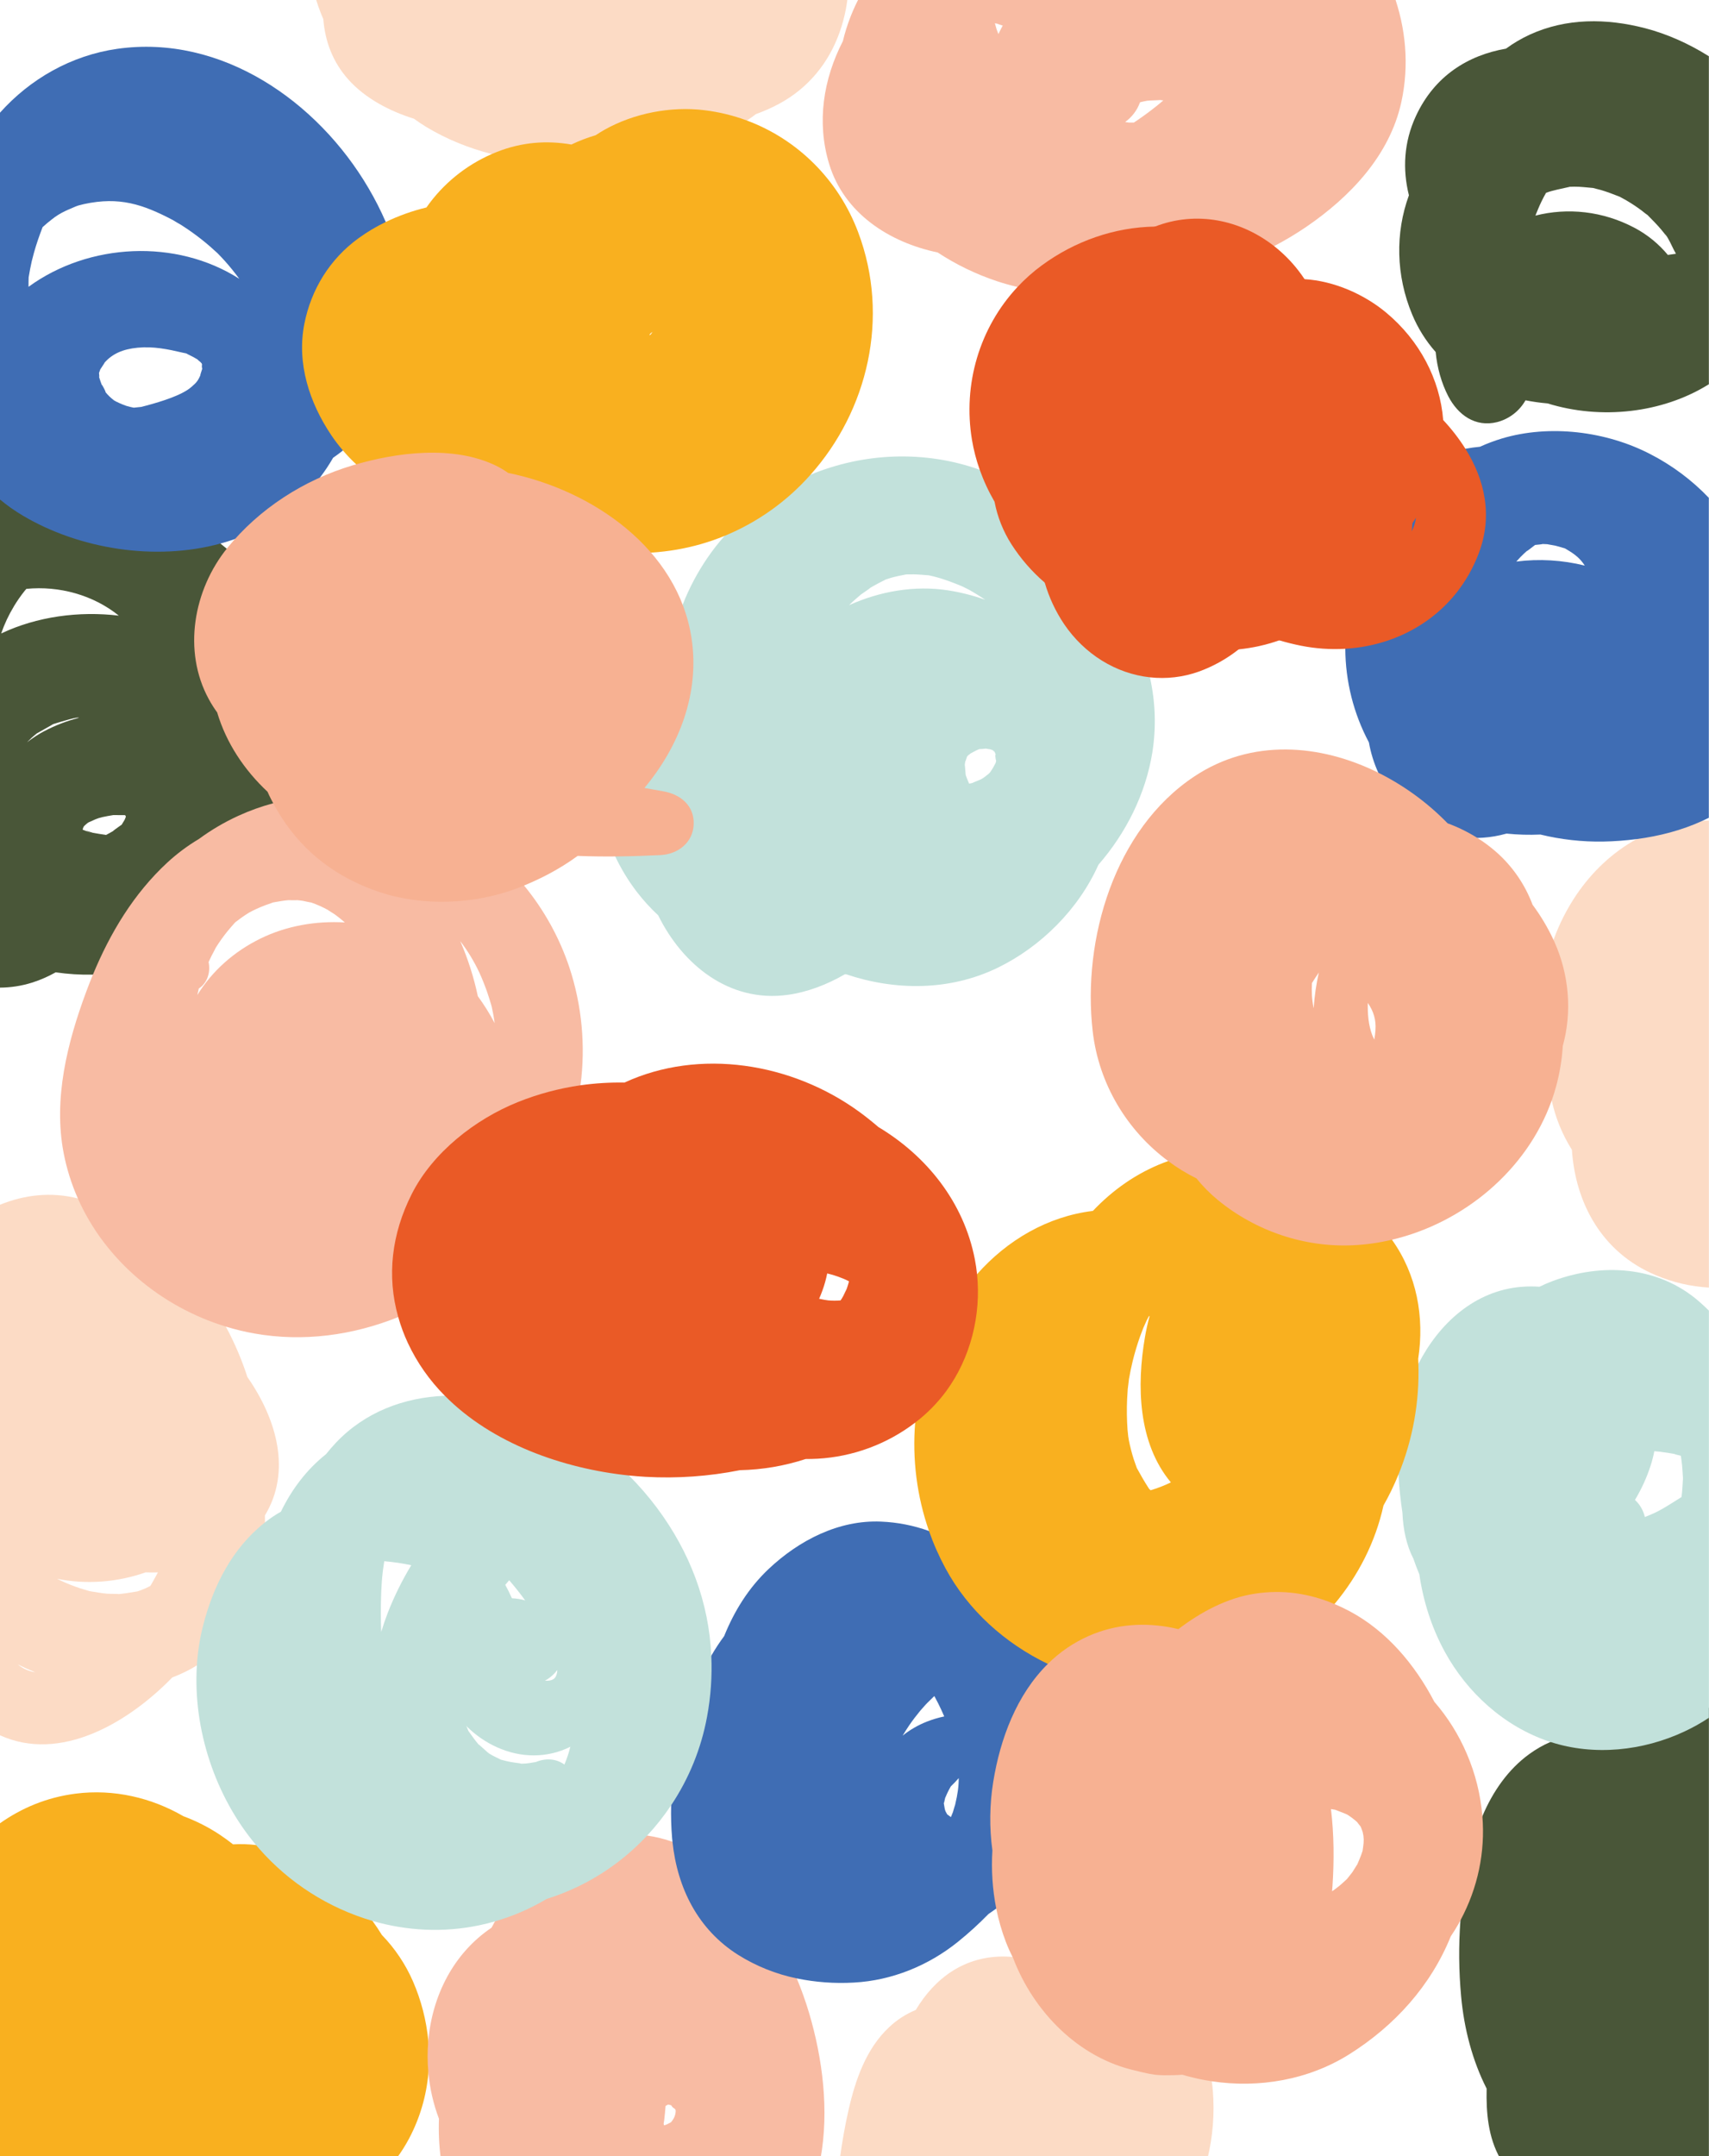 <?xml version="1.0" encoding="UTF-8" standalone="no"?>
<!DOCTYPE svg PUBLIC "-//W3C//DTD SVG 1.1//EN" "http://www.w3.org/Graphics/SVG/1.1/DTD/svg11.dtd">
<svg width="100%" height="100%" viewBox="0 0 2449 3089" version="1.1" xmlns="http://www.w3.org/2000/svg" xmlns:xlink="http://www.w3.org/1999/xlink" xml:space="preserve" xmlns:serif="http://www.serif.com/" style="fill-rule:evenodd;clip-rule:evenodd;stroke-linejoin:round;stroke-miterlimit:2;">
    <g transform="matrix(1,0,0,1,-4354,-306)">
        <g transform="matrix(1,0,0,1,-63.5,4937.6)">
            <path d="M5031.4,-1662C5028.6,-1629.12 5019.19,-1597.15 5003.74,-1568C4998.43,-1558 4992.37,-1548.41 4985.62,-1539.32L4417,-1539.32L4417,-2019.24C4448.4,-2041.5 4484.65,-2056.78 4526,-2062.04C4580.58,-2068.98 4634.59,-2056.21 4680.34,-2029.67C4698.64,-2022.92 4716.1,-2014.06 4732.34,-2003.26C4738.92,-1998.91 4745.25,-1994.26 4751.46,-1989.38C4762.52,-1990.02 4773.62,-1989.68 4784.62,-1988.38C4791.9,-1987.51 4799.12,-1986.23 4806.25,-1984.56C4864.2,-1971.08 4915.62,-1929.18 4951.17,-1879.85C4956.02,-1873.18 4960.55,-1866.41 4964.78,-1859.52C4983.43,-1840.28 4998.48,-1817.85 5009.21,-1793.3C5021.02,-1766.17 5028.47,-1737.35 5031.28,-1707.9C5032.72,-1692.64 5032.76,-1677.27 5031.4,-1662Z" style="fill:rgb(249,176,31);fill-rule:nonzero;"/>
        </g>
        <g transform="matrix(1,0,0,1,-63.5,4937.6)">
            <path d="M6830.87,-2183.66C6794.81,-2179.35 6760.36,-2166.18 6730.62,-2145.33C6700.12,-2151.53 6668.8,-2148.99 6639.33,-2136.13C6628.68,-2131.49 6618.56,-2125.71 6609.16,-2118.88C6578.42,-2096.65 6556.55,-2064.65 6541.75,-2029.78C6534.57,-2012.64 6528.92,-1994.91 6524.86,-1976.78C6517.6,-1945.08 6512.74,-1912.88 6510.31,-1880.45C6507.63,-1844.15 6507.96,-1807.69 6511.31,-1771.45C6515.5,-1725.45 6527.38,-1679.68 6547.85,-1639.45C6547.07,-1604.7 6550.03,-1569.95 6567.25,-1539.26L6866.35,-1539.26L6866.35,-2185C6854.51,-2185.52 6842.64,-2185.08 6830.87,-2183.66Z" style="fill:rgb(73,86,56);fill-rule:nonzero;"/>
        </g>
        <g transform="matrix(1,0,0,1,-63.5,4937.6)">
            <path d="M4853.55,-3729C4823.88,-3773.65 4783.76,-3811.4 4742.37,-3845.54C4739.37,-3848.04 4736.37,-3850.54 4733.37,-3852.93C4731.37,-3854.53 4729.37,-3856.18 4727.37,-3857.78C4677.06,-3898.16 4620.22,-3934.92 4556.14,-3947.99C4508.54,-3957.68 4459.63,-3949.09 4417.01,-3927.45C4414.37,-3926.09 4411.74,-3924.69 4409.15,-3923.26C4411.7,-3920.91 4414.29,-3918.66 4417.01,-3916.44L4417.01,-3216.71C4432.66,-3216.76 4448.22,-3219.16 4463.16,-3223.82C4475.03,-3227.58 4486.47,-3232.55 4497.32,-3238.65C4514.95,-3236.06 4532.77,-3234.95 4550.59,-3235.32C4569.54,-3235.71 4588.41,-3237.82 4606.98,-3241.6C4688.9,-3258.36 4765.64,-3312.22 4805.87,-3385.46C4807.15,-3386.46 4808.42,-3387.46 4809.66,-3388.46C4823.61,-3399.57 4836.59,-3411.84 4848.46,-3425.14C4866.21,-3445.23 4880.93,-3467.74 4890.71,-3492.47C4897.43,-3509.38 4901.67,-3527.17 4903.29,-3545.29C4909,-3611 4890,-3674.18 4853.55,-3729ZM4705.83,-3716.1C4707.11,-3714.95 4708.34,-3713.72 4709.57,-3712.57C4716.07,-3706.36 4722.44,-3699.79 4728.57,-3692.97C4722.61,-3697.49 4716.46,-3701.79 4710.12,-3705.87C4708.75,-3709.3 4707.31,-3712.71 4705.83,-3716.08L4705.83,-3716.1ZM4437.47,-3763.1C4442.19,-3770.86 4447.39,-3778.31 4453.05,-3785.41C4453.55,-3786.02 4454.41,-3786.97 4455.31,-3787.99C4502.31,-3792.6 4551.04,-3779.24 4587.75,-3749.63C4530.53,-3756.41 4470.52,-3748.4 4419.18,-3724.08C4423.87,-3737.67 4430,-3750.72 4437.47,-3763L4437.47,-3763.1ZM4480.92,-3584.21C4472.26,-3579.54 4464,-3574.17 4456.22,-3568.14C4458.6,-3570.36 4460.78,-3572.79 4463.16,-3574.96C4465.38,-3576.96 4467.69,-3578.82 4469.95,-3580.71C4477.06,-3584.82 4484.25,-3588.77 4491.32,-3592.83L4493.62,-3594.19L4494.81,-3594.56C4498.59,-3595.67 4502.25,-3596.94 4506.03,-3597.97C4512.2,-3599.69 4521.12,-3602.69 4528.68,-3603.55C4529.42,-3603.47 4530.2,-3603.39 4530.98,-3603.35C4513.59,-3598.95 4496.79,-3592.5 4480.92,-3584.14L4480.92,-3584.21ZM4549.92,-3438.75C4547.66,-3439.2 4534.63,-3444.17 4544.45,-3439.75C4554.73,-3435.11 4541.12,-3441.07 4539.56,-3441.6C4538.29,-3442.05 4537.06,-3442.55 4535.82,-3443.08C4536.19,-3444.27 4536.6,-3445.46 4537.01,-3446.61C4537.18,-3446.86 4537.3,-3447.07 4537.47,-3447.31C4537.75,-3447.72 4537.92,-3448.05 4538.16,-3448.38C4538.25,-3448.38 4538.29,-3448.46 4538.37,-3448.5C4539.89,-3450.02 4541.58,-3451.38 4543.22,-3452.74C4543.75,-3453.06 4544.29,-3453.35 4544.95,-3453.74C4552.43,-3457.03 4556.46,-3459.25 4564.18,-3461.01C4569.18,-3462.16 4574.18,-3462.94 4579.27,-3463.81L4579.76,-3463.93C4585.47,-3463.93 4591.1,-3463.85 4596.82,-3463.81C4597.11,-3463.16 4597.44,-3462.53 4597.82,-3461.92L4597.74,-3461.22C4597.21,-3459.66 4596.47,-3458.06 4595.97,-3456.95C4594.97,-3455.34 4593.97,-3453.74 4593.06,-3452.14C4592.6,-3451.4 4592.28,-3450.78 4591.95,-3450.21C4591.25,-3449.76 4590.43,-3449.21 4589.28,-3448.36C4587.01,-3446.72 4578.51,-3440.76 4579.74,-3441.09C4576.33,-3439.16 4572.92,-3437.23 4569.46,-3435.46C4562.92,-3436.46 4556.38,-3437.45 4549.89,-3438.68L4549.92,-3438.75Z" style="fill:rgb(73,86,56);fill-rule:nonzero;"/>
        </g>
        <g transform="matrix(1,0,0,1,-63.5,4937.6)">
            <path d="M6705.68,-4360.93C6704.04,-4361.33 6702.41,-4361.76 6700.78,-4362.19L6700.41,-4362.26C6705.47,-4360.82 6706.47,-4360.65 6705.68,-4360.93Z" style="fill:rgb(174,189,194);fill-rule:nonzero;"/>
        </g>
        <g transform="matrix(1,0,0,1,-63.5,4937.6)">
            <path d="M6774.72,-4591.25C6719.6,-4605.46 6662.47,-4606.04 6609.82,-4582.05C6597.76,-4576.51 6586.28,-4569.77 6575.58,-4561.92C6521.37,-4552.51 6473.32,-4523.06 6446.58,-4465.51C6428.99,-4427.72 6427.3,-4388.73 6436.47,-4351.81C6416.82,-4297.99 6417.73,-4237.07 6441.2,-4180.92C6449.38,-4161.31 6460.74,-4143.18 6474.82,-4127.27C6476.91,-4104.88 6483.04,-4082.95 6492.82,-4064.01C6506.71,-4037.31 6531.46,-4019.07 6562.98,-4026.92C6580.15,-4031.41 6594.79,-4042.66 6603.55,-4058.1C6614.03,-4056.06 6624.61,-4054.57 6635.24,-4053.66C6711.24,-4030.08 6799.45,-4039.41 6866.32,-4081.14L6866.32,-4551C6837.16,-4569.36 6805.8,-4583.2 6774.72,-4591.25ZM6807.52,-4266.4C6794.45,-4282.15 6778.46,-4295.22 6760.42,-4304.89C6714.34,-4329.46 6663.75,-4334.39 6617.75,-4322.72C6619.03,-4325.89 6620.3,-4329.02 6621.57,-4332.09C6624.89,-4340.08 6628.71,-4347.86 6633,-4355.38C6643.15,-4359.16 6653.51,-4360.8 6666.75,-4363.92C6666.75,-4363.92 6666.87,-4363.92 6666.91,-4364.01C6669.17,-4364.09 6671.43,-4364.17 6673.65,-4364.17C6682.28,-4364.17 6690.75,-4363.17 6699.34,-4362.4C6699.67,-4362.4 6700.04,-4362.32 6700.41,-4362.24C6700,-4362.36 6699.63,-4362.49 6699.18,-4362.61C6699.71,-4362.44 6700.24,-4362.32 6700.78,-4362.2C6702.43,-4361.86 6704.06,-4361.43 6705.67,-4360.92C6707.67,-4360.43 6709.67,-4359.92 6711.59,-4359.4C6719.85,-4356.98 6727.82,-4353.9 6735.84,-4350.82C6736.95,-4350.37 6737.84,-4350.04 6738.63,-4349.71C6741.76,-4348.07 6744.88,-4346.38 6747.96,-4344.58C6755.4,-4340.22 6762.61,-4335.46 6769.54,-4330.32C6772.13,-4328.43 6774.6,-4326.13 6777.27,-4324.37L6778.13,-4323.83L6778.26,-4323.71C6785.08,-4316.71 6792.03,-4309.91 6798.32,-4302.35C6801.07,-4299.06 6803.74,-4295.65 6806.37,-4292.24C6804.37,-4295.08 6801.32,-4301.11 6807.97,-4289.74C6811.97,-4282.83 6814.92,-4275.32 6818.91,-4268.5C6818.98,-4268.35 6819.06,-4268.19 6819.15,-4268.05C6815.29,-4267.43 6811.43,-4266.86 6807.52,-4266.4Z" style="fill:rgb(73,86,56);fill-rule:nonzero;"/>
        </g>
        <g transform="matrix(1,0,0,1,-63.5,4937.6)">
            <path d="M4772,-2658.89C4763.92,-2683.9 4753.56,-2708.12 4741.05,-2731.23C4722.38,-2765.93 4699.09,-2797.95 4671.83,-2826.41C4633.83,-2866.09 4584.94,-2899.61 4531.63,-2914.07C4530.81,-2914.31 4529.94,-2914.52 4529.12,-2914.68C4490.98,-2924.46 4452.26,-2920.02 4417,-2905.48L4417,-2145.86C4503.76,-2106.02 4600.93,-2163.24 4664.39,-2228.51C4672.13,-2231.43 4679.7,-2234.81 4687.04,-2238.62C4691.39,-2240.88 4695.59,-2243.26 4699.66,-2245.77C4749.14,-2276.04 4778.53,-2323.49 4790.45,-2381.08C4795,-2403.97 4797.25,-2427.25 4797.19,-2450.58C4797.19,-2453.91 4797.19,-2457.28 4797.11,-2460.58C4835.18,-2523.33 4814.55,-2597.85 4772,-2658.89ZM4443,-2247.12C4451.18,-2243.05 4459.57,-2239.32 4468.08,-2235.91C4458.85,-2237.27 4450.17,-2241.15 4443,-2247.12ZM4635.32,-2363.58C4634.5,-2362.22 4633.72,-2360.87 4632.86,-2359.51C4630.51,-2358.36 4628.21,-2357.17 4625.86,-2356.1C4622.2,-2354.54 4618.5,-2353.1 4614.72,-2351.83C4613.94,-2351.71 4613.03,-2351.54 4611.84,-2351.34C4603.58,-2349.94 4595.48,-2348.63 4587.14,-2347.85C4589.77,-2348.34 4574.44,-2348.17 4571.14,-2348.46C4563.08,-2349.16 4555.14,-2350.64 4547.22,-2351.91C4546.52,-2351.99 4545.86,-2352.12 4545.29,-2352.2C4545,-2352.32 4544.63,-2352.45 4544.18,-2352.61C4540.39,-2353.92 4536.45,-2354.83 4532.63,-2356.1C4523.06,-2359.26 4513.68,-2362.97 4504.55,-2367.23C4503.98,-2367.52 4502.05,-2368.43 4500.24,-2369.33L4499.46,-2369.78C4541.3,-2361.36 4585.73,-2364.78 4626.18,-2379.06C4632.05,-2378.82 4637.93,-2378.82 4643.77,-2378.98C4641,-2373.81 4638.26,-2368.67 4635.3,-2363.58L4635.32,-2363.58Z" style="fill:rgb(252,219,197);fill-rule:nonzero;"/>
        </g>
        <g transform="matrix(1,0,0,1,-63.5,4937.6)">
            <path d="M4868,-4640.71C4871.37,-4628.21 4875.66,-4615.98 4880.83,-4604.11C4883.33,-4572.19 4894.39,-4542.61 4916.83,-4517.51C4940.92,-4490.61 4976.14,-4472.21 5010.71,-4461.51C5016.26,-4457.51 5021.97,-4453.58 5028.01,-4449.92C5057.61,-4432.01 5089.34,-4419.36 5122.26,-4410.86C5171.13,-4398.12 5222.59,-4394.42 5273.19,-4395.53C5349.19,-4397.26 5424.08,-4416.48 5487.75,-4458.88L5489.59,-4460.11C5493.42,-4462.66 5497.07,-4465.33 5500.69,-4468.11C5523.3,-4476.32 5544.84,-4487.25 5563.58,-4502.74C5599.46,-4532.31 5620.88,-4572.98 5629.58,-4618.25C5631.01,-4625.68 5632.04,-4633.18 5632.66,-4640.72L4868,-4640.71Z" style="fill:rgb(252,219,197);fill-rule:nonzero;"/>
        </g>
        <g transform="matrix(1,0,0,1,-63.5,4937.6)">
            <path d="M6155.51,-1636.41C6155.14,-1640.97 6154.61,-1645.49 6153.95,-1649.97C6141.66,-1733.07 6080.13,-1803.31 5993.74,-1813.13C5972.37,-1815.6 5950.73,-1814.44 5929.74,-1809.72C5910.79,-1819.66 5890.4,-1826.28 5868.5,-1828.16C5865.37,-1828.41 5862.21,-1828.58 5859.04,-1828.66C5799.65,-1830.1 5756.94,-1797.48 5729.78,-1752.13C5715.66,-1746.32 5702.73,-1737.97 5691.63,-1727.48C5658.46,-1696.48 5643.13,-1651.48 5633.39,-1608.48C5628.21,-1585.76 5624.18,-1562.59 5621.1,-1539.34L6147.87,-1539.34C6155.54,-1571.09 6158.12,-1603.85 6155.51,-1636.41Z" style="fill:rgb(252,219,197);fill-rule:nonzero;"/>
        </g>
        <g transform="matrix(1,0,0,1,-63.5,4937.6)">
            <path d="M6866.34,-3456L6866.34,-2787C6840.09,-2788.54 6814.3,-2794.58 6790.09,-2804.83C6712.9,-2837.24 6675.09,-2908.1 6670.03,-2984.43C6656.38,-3006.1 6646.6,-3029.98 6641.14,-3055C6638.72,-3066.13 6637.05,-3077.41 6636.14,-3088.76C6618.14,-3152.56 6621.01,-3222.76 6643.7,-3285.12C6651.99,-3308.16 6663.15,-3330.06 6676.91,-3350.31C6699.1,-3382.84 6728.37,-3410.65 6762.61,-3429.43C6783.54,-3441.05 6806.34,-3448.92 6829.98,-3452.68C6838.98,-3454.07 6847.98,-3455.06 6856.98,-3455.55L6857.06,-3455.55C6860.22,-3455.81 6863.3,-3455.93 6866.34,-3456Z" style="fill:rgb(252,219,197);fill-rule:nonzero;"/>
        </g>
        <g transform="matrix(1,0,0,1,-63.5,4937.6)">
            <path d="M5576.87,-1748C5571.88,-1764.76 5565.99,-1781.25 5559.24,-1797.38C5534.91,-1855.13 5498.9,-1909.15 5452.62,-1950.48C5431.85,-1969.25 5407.57,-1983.72 5381.19,-1993.07C5369.38,-1997.2 5357.19,-2000.19 5344.81,-2001.99C5300.34,-2008.4 5254.14,-1999.11 5212.26,-1972.9C5175.26,-1949.78 5147.72,-1916.63 5126.84,-1879.16C5125.16,-1876.16 5123.52,-1873.08 5121.91,-1870C5067.33,-1833.4 5036.83,-1772.4 5031.24,-1707.83C5029.88,-1692.56 5029.93,-1677.2 5031.4,-1661.94C5033.47,-1639.47 5038.55,-1617.37 5046.53,-1596.26C5045.8,-1577.22 5046.68,-1558.15 5049.16,-1539.26L5593.32,-1539.26C5605.77,-1608 5596.36,-1682.42 5576.87,-1748ZM5385.17,-1602.63C5384.27,-1598.39 5381.89,-1594.7 5379.05,-1591.29C5375.39,-1589.23 5371.77,-1587.39 5369.05,-1586.77C5368.85,-1587.84 5368.64,-1588.66 5368.48,-1589.32C5368.72,-1590.32 5368.97,-1591.82 5369.26,-1594.04C5370.16,-1600.86 5370.65,-1607.76 5371.26,-1614.62C5372.21,-1615.11 5373.36,-1615.77 5374.92,-1616.62L5375,-1616.62C5376.44,-1616.3 5377.88,-1616.01 5379.28,-1615.62C5383.16,-1608.64 5387.35,-1613.16 5385.17,-1602.65L5385.17,-1602.63Z" style="fill:rgb(248,187,163);fill-rule:nonzero;"/>
        </g>
        <g transform="matrix(1,0,0,1,-63.5,4937.6)">
            <path d="M5233.34,-3245.94C5219.04,-3288.59 5197.06,-3328.26 5168.48,-3363C5113.61,-3429.8 5035.76,-3477.28 4948.71,-3489.15C4929.49,-3491.76 4910.1,-3492.84 4890.71,-3492.36C4863.14,-3491.75 4835.74,-3487.89 4809.08,-3480.86C4791.9,-3476.28 4775.14,-3470.26 4758.98,-3462.86C4739.08,-3453.76 4720.17,-3442.64 4702.54,-3429.67C4686.37,-3420.05 4671.25,-3408.78 4657.41,-3396.03C4609.2,-3351.46 4575.5,-3295.31 4550.59,-3235.21C4547.26,-3227.16 4544.09,-3219.02 4541.05,-3210.85C4513.97,-3138.02 4493.74,-3057.59 4508.7,-2979.74C4513.03,-2957.32 4519.88,-2935.47 4529.13,-2914.59C4568.34,-2826.19 4648.13,-2759.59 4741.06,-2731.14C4754.51,-2727.01 4768.2,-2723.7 4782.06,-2721.24C4851.81,-2708.83 4923.12,-2718.57 4988.19,-2744.78C5054.63,-2771.56 5113.38,-2814.45 5159.13,-2869.57C5208.45,-2929.38 5239.69,-3001.64 5249.35,-3076.73C5256.82,-3133.62 5251.35,-3191.46 5233.34,-3245.94ZM5104.34,-3238.46C5108.57,-3229.22 5112.34,-3219.73 5115.68,-3210.12C5117.68,-3204.37 5119.43,-3198.49 5121.23,-3192.66C5121.64,-3191.22 5121.93,-3190.07 5122.18,-3189.17C5122.96,-3185.64 5123.7,-3182.06 5124.36,-3178.49C5125.14,-3174.3 5125.75,-3170.07 5126.36,-3165.84C5119.28,-3179.28 5111.21,-3192.19 5102.23,-3204.45C5096.49,-3231.56 5088.04,-3258.03 5077,-3283.45C5087.69,-3269.47 5096.85,-3254.39 5104.32,-3238.46L5104.34,-3238.46ZM4791,-3287.14C4752.85,-3268.49 4721.57,-3240.64 4700.28,-3206.14C4701.11,-3209.68 4701.97,-3213.5 4702.38,-3215.43C4714.59,-3223.23 4719.56,-3239.05 4716.38,-3253.34C4717.73,-3256.34 4719.17,-3259.34 4720.65,-3262.34C4720.65,-3262.42 4726.65,-3273.43 4726.65,-3273.84C4731.79,-3282.08 4737.44,-3289.99 4743.54,-3297.54C4747.08,-3301.9 4750.82,-3306.04 4754.54,-3310.28C4757.33,-3312.45 4760.17,-3314.59 4763.05,-3316.64C4766.7,-3319.23 4770.44,-3321.74 4774.23,-3324.08C4775.13,-3324.53 4776.81,-3325.43 4779.28,-3326.75C4783.14,-3328.68 4787.05,-3330.45 4790.99,-3332.13C4795.89,-3334.18 4800.9,-3335.99 4805.99,-3337.72C4806.91,-3337.97 4807.8,-3338.31 4808.66,-3338.72C4809.52,-3338.89 4810.47,-3339.05 4811.66,-3339.26C4817.9,-3340.37 4824.11,-3341.43 4830.44,-3342.01C4831.44,-3342.09 4847.44,-3341.56 4841.54,-3342.21C4844.87,-3341.89 4848.24,-3341.56 4851.54,-3341.06C4852.54,-3340.9 4863.09,-3338.44 4863.29,-3338.72C4871.66,-3335.82 4879.77,-3332.22 4887.54,-3327.96C4885.9,-3328.7 4896.67,-3322.09 4897.33,-3321.59C4902.18,-3318.06 4906.86,-3314.28 4911.38,-3310.34L4911.63,-3310.09C4870.16,-3312.53 4828.19,-3305.3 4791,-3287.14Z" style="fill:rgb(248,187,163);fill-rule:nonzero;"/>
        </g>
        <g transform="matrix(1,0,0,1,-63.5,4937.6)">
            <path d="M6414.25,-4640.71L5651.89,-4640.71C5639.98,-4619.33 5631.05,-4596.43 5625.33,-4572.64C5597.47,-4518.38 5587.4,-4456.84 5605.69,-4396.64C5627.18,-4325.86 5692,-4284.33 5761.14,-4269.92C5787.61,-4252.54 5816.24,-4238.69 5846.3,-4228.71C5855.92,-4225.55 5865.7,-4222.8 5875.57,-4220.46C5904.06,-4213.86 5933.18,-4210.35 5962.42,-4209.98C6004.75,-4209.24 6047.37,-4214.38 6088.11,-4223.46C6131.35,-4233.07 6175.49,-4247.12 6216.92,-4266.1C6225.84,-4270.16 6234.68,-4274.47 6243.31,-4279.03C6259.06,-4287.25 6274.32,-4296.38 6289.02,-4306.35C6351.94,-4349.28 6408.95,-4408.72 6425.68,-4485.58C6437.11,-4538.22 6432.13,-4591.37 6414.25,-4640.71ZM5848.25,-4582.79C5847.1,-4585.66 5846.03,-4588.33 5845.7,-4589.36C5844.8,-4592.36 5843.94,-4595.36 5843.16,-4598.27C5844.72,-4597.99 5846.16,-4597.7 5847.51,-4597.41C5845.66,-4597.78 5850.97,-4596.06 5854.42,-4594.95C5852.23,-4590.98 5850.16,-4586.93 5848.23,-4582.79L5848.25,-4582.79ZM6051.13,-4484.94C6051.46,-4485.06 6051.83,-4485.23 6052.13,-4485.35C6054.27,-4485.76 6060.06,-4487.16 6061.38,-4487.28C6066.64,-4487.82 6071.9,-4487.73 6077.16,-4488.1C6078.27,-4488.18 6079.16,-4488.23 6079.92,-4488.31L6082.1,-4488.02C6082.92,-4487.94 6083.74,-4487.86 6084.52,-4487.73C6081.31,-4484.98 6078.11,-4482.27 6074.78,-4479.64C6065.94,-4472.58 6056.83,-4465.84 6047.45,-4459.43L6042.27,-4455.98L6035.2,-4455.98C6034.62,-4455.98 6032.36,-4456.43 6029.85,-4456.84C6039.61,-4463.84 6047.03,-4473.64 6051.11,-4484.94L6051.13,-4484.94Z" style="fill:rgb(248,187,163);fill-rule:nonzero;"/>
        </g>
        <g transform="matrix(1,0,0,1,-63.5,4937.6)">
            <path d="M4970.29,-4313.56C4963.04,-4330.22 4954.79,-4346.41 4945.58,-4362.07C4872.63,-4486.54 4734.77,-4582.87 4585.44,-4561.63C4519.97,-4552.31 4460.49,-4518.63 4416.97,-4469.58L4416.97,-3927.43C4414.33,-3926.07 4411.7,-3924.67 4409.11,-3923.24C4411.66,-3920.89 4414.25,-3918.64 4416.97,-3916.42C4427.54,-3907.58 4438.83,-3899.62 4450.71,-3892.63C4531.11,-3845.15 4639.66,-3827.32 4733.33,-3852.91C4740.4,-3854.8 4747.33,-3856.98 4754.21,-3859.4C4790.46,-3872.18 4823.88,-3892.02 4851.71,-3919.74C4860.47,-3928.46 4868.63,-3937.77 4876.12,-3947.6C4882.97,-3956.59 4889.23,-3966.02 4894.86,-3975.82C4899.34,-3978.9 4903.7,-3982.1 4907.97,-3985.51C4908.26,-3985.76 4908.59,-3986 4908.88,-3986.25C4963.46,-4030.37 4995.88,-4092.31 4999.59,-4162.56C5002.43,-4214.93 4990.92,-4266 4970.29,-4313.56ZM4559.38,-4097.28C4560.04,-4099.17 4560.86,-4101.47 4561.19,-4102.38C4561.32,-4102.75 4567.93,-4112.28 4567.32,-4112.07C4578.37,-4124.6 4593.21,-4131.42 4614.67,-4133.47C4637.4,-4135.65 4657.87,-4131.38 4679.81,-4126.24C4681.27,-4125.86 4682.76,-4125.56 4684.25,-4125.34C4684.99,-4124.89 4686.19,-4124.27 4687.95,-4123.41C4692.18,-4121.44 4696.3,-4119.23 4700.28,-4116.8C4701.57,-4115.48 4702.96,-4114.27 4704.44,-4113.18C4705.26,-4112.36 4705.87,-4111.66 4706.44,-4111.09C4706.68,-4110.39 4706.97,-4109.48 4707.3,-4108.46C4706.44,-4110.64 4706.73,-4104.46 4707.3,-4103.28C4706.03,-4099.46 4703.52,-4091.78 4704.87,-4094.37C4700.93,-4085.66 4699.2,-4083.69 4691.48,-4076.99C4678.28,-4065.49 4648.89,-4056.37 4627.56,-4050.66C4625.01,-4050 4622.46,-4049.35 4619.92,-4048.66C4616.34,-4048.25 4612.76,-4047.84 4609.19,-4047.55C4605.56,-4048.2 4601.98,-4049.08 4598.46,-4050.18C4592.87,-4051.99 4582.84,-4056.59 4581.03,-4057.94C4576.33,-4061.45 4572.09,-4065.53 4568.42,-4070.1C4570.68,-4067.84 4562.13,-4083.94 4563.57,-4079.63C4562.33,-4082.75 4561.18,-4086.12 4560.15,-4089.28C4559.78,-4090.68 4559.41,-4092.04 4559.04,-4093.39C4559.92,-4090.1 4560,-4091.37 4559.38,-4097.28ZM4458.38,-4220.72C4458.38,-4225.24 4458.38,-4229.72 4458.54,-4234.2C4459.2,-4238.2 4459.9,-4242.25 4460.68,-4246.28C4460.88,-4247.55 4462.53,-4255.03 4463.02,-4257.45C4464.02,-4261.56 4465.08,-4265.71 4466.23,-4269.77C4469.72,-4282.26 4473.95,-4294.3 4478.56,-4306.25C4478.76,-4306.41 4478.89,-4306.54 4479.01,-4306.62C4483.16,-4310.4 4487.48,-4314.01 4491.92,-4317.42C4497.6,-4321.97 4503.79,-4325.85 4510.37,-4328.97C4515.43,-4331.47 4520.73,-4333.4 4525.83,-4335.78L4529.69,-4337.18C4532.48,-4337.92 4535.24,-4338.66 4538.07,-4339.28C4588.42,-4350.12 4622,-4339.07 4665.33,-4316.28C4665.33,-4316.08 4676.71,-4309.55 4676.84,-4309.5C4682.51,-4305.89 4688.1,-4302.15 4693.52,-4298.21C4702.44,-4291.8 4711.05,-4285 4719.34,-4277.79C4719.58,-4277.59 4728.34,-4269.49 4728.91,-4269.17C4732.53,-4265.51 4736.07,-4261.77 4739.52,-4257.95C4746.91,-4249.74 4753.82,-4241.11 4760.4,-4232.2C4669.87,-4290 4544.75,-4283.7 4458.4,-4220.72L4458.38,-4220.72Z" style="fill:rgb(63,109,180);fill-rule:nonzero;"/>
        </g>
        <g transform="matrix(1,0,0,1,-63.5,4937.6)">
            <path d="M6782.45,-3981C6719.28,-4013.78 6638.26,-4023.93 6569.62,-4003.39C6558.94,-4000.16 6548.49,-3996.22 6538.34,-3991.6C6531.34,-3990.94 6524.34,-3990 6517.42,-3988.69C6499.4,-3985.35 6481.98,-3979.37 6465.71,-3970.94C6460.17,-3968.04 6454.81,-3964.82 6449.64,-3961.29C6444.62,-3957.98 6439.81,-3954.37 6435.22,-3950.48C6432.17,-3948.02 6429.22,-3945.43 6426.46,-3942.72C6409.69,-3926.82 6396.29,-3907.84 6385.46,-3886.48C6383.98,-3883.61 6382.54,-3880.65 6381.15,-3877.69C6376.87,-3868.46 6373.22,-3858.94 6370.21,-3849.22C6367.52,-3840.4 6365.3,-3831.45 6363.55,-3822.4C6361.87,-3813.69 6360.64,-3804.86 6359.77,-3795.99C6359.61,-3794.18 6359.44,-3792.37 6359.32,-3790.56C6353.53,-3773.39 6349.51,-3755.68 6347.32,-3737.7C6345.89,-3725.89 6345.22,-3714.01 6345.32,-3702.12C6345.57,-3655.35 6357.18,-3609.33 6379.14,-3568.04C6381.8,-3553.05 6386.33,-3538.45 6392.62,-3524.58C6393.12,-3523.43 6393.62,-3522.32 6394.19,-3521.17C6421.64,-3464.17 6474.19,-3430.02 6534.59,-3431.17C6545.68,-3431.37 6556.71,-3432.71 6567.52,-3435.17C6570.47,-3435.87 6573.43,-3436.61 6576.39,-3437.39C6592.5,-3435.75 6608.71,-3435.3 6624.89,-3436.04C6654.36,-3428.85 6684.62,-3425.47 6714.95,-3425.97C6730.88,-3426.29 6746.78,-3427.47 6762.59,-3429.51C6795.18,-3433.74 6827.28,-3442.03 6856.96,-3455.63L6857.04,-3455.63C6860.13,-3457.03 6863.21,-3458.51 6866.25,-3460.07L6866.25,-3918.42C6841.99,-3943.79 6813.66,-3964.94 6782.45,-3981ZM6590.34,-3827.08C6592.34,-3829.3 6594.34,-3831.52 6596.42,-3833.66C6599.71,-3837.02 6603.12,-3840.19 6606.61,-3843.27C6602.17,-3839.04 6613.81,-3848.27 6615.82,-3849.76C6616.44,-3850.21 6616.93,-3850.58 6617.42,-3850.95C6617.57,-3850.93 6617.73,-3850.93 6617.88,-3850.95C6621,-3851.28 6628.73,-3851.95 6627.7,-3852.27C6630,-3852.22 6632.34,-3852.1 6634.6,-3851.98C6635.47,-3851.65 6644.22,-3850.42 6646.11,-3849.92C6649.89,-3848.98 6653.63,-3847.92 6657.33,-3846.76L6659.84,-3846.06C6660.7,-3845.61 6661.53,-3845.12 6662.43,-3844.58C6676.12,-3836.58 6682.49,-3830.49 6688.49,-3821.33C6656.41,-3829.31 6623.13,-3831.27 6590.34,-3827.11L6590.34,-3827.08Z" style="fill:rgb(63,109,180);fill-rule:nonzero;"/>
        </g>
        <g transform="matrix(1,0,0,1,-63.5,4937.6)">
            <path d="M6003.72,-2219.23C6001.22,-2244.12 5995.13,-2268.61 5984.86,-2290.95C5983.05,-2294.95 5981.12,-2298.8 5979.02,-2302.62C5947.21,-2360.87 5888.02,-2398.08 5821.23,-2390.11C5820.04,-2391.47 5818.93,-2392.83 5817.69,-2394.11C5798.79,-2414.28 5774.74,-2428.86 5748.69,-2438.31C5726.62,-2446.27 5703.45,-2450.8 5680.01,-2451.74C5619.43,-2454.37 5562.58,-2424.88 5519.34,-2384.25C5490.2,-2356.85 5469.81,-2323.74 5455.22,-2287.76C5448.55,-2278.74 5442.4,-2269.36 5436.77,-2259.66C5423.35,-2236.58 5412.41,-2212.14 5404.13,-2186.75C5389.5,-2142.26 5380.5,-2093.46 5379.27,-2045.56C5378.83,-2029.84 5379.28,-2014.11 5380.62,-1998.44C5380.79,-1996.64 5380.95,-1994.83 5381.16,-1993.06C5388.1,-1926.93 5417.53,-1867.36 5475.53,-1830.89C5501.21,-1814.84 5529.55,-1803.49 5559.21,-1797.37C5586.11,-1791.81 5613.62,-1789.79 5641.05,-1791.37C5695.59,-1794.29 5748.05,-1815.69 5790.5,-1849.99C5805.75,-1862.3 5820.26,-1875.51 5833.94,-1889.55C5837.72,-1892.09 5841.42,-1894.68 5845.08,-1897.35C5850.3,-1901.09 5855.44,-1904.95 5860.45,-1908.94C5860.99,-1909.26 5861.52,-1909.55 5862.05,-1909.84C5864.23,-1911.15 5866.41,-1912.51 5868.55,-1913.95C5868.55,-1913.95 5876.4,-1919.86 5878.37,-1921.34C5896.46,-1935.1 5912.86,-1951.53 5923.67,-1971.46C5963.18,-2020.07 5989.66,-2077.95 6000.61,-2139.63C6005.31,-2165.89 6006.35,-2192.68 6003.72,-2219.23ZM5711,-2145.17C5714.08,-2150.17 5717.13,-2155.17 5720.45,-2159.99C5725.35,-2167.14 5730.61,-2174.04 5736.16,-2180.74C5736.69,-2181.31 5741.95,-2187.19 5743.97,-2189.57C5744.62,-2190.23 5745.32,-2190.97 5746.23,-2191.91C5749.31,-2195.03 5752.43,-2198.07 5755.64,-2201.11C5755.88,-2201.32 5756.13,-2201.52 5756.38,-2201.77C5756.62,-2201.32 5756.87,-2200.91 5757.16,-2200.46C5757.24,-2200.09 5761.02,-2193.14 5761.72,-2191.75C5764.89,-2185.46 5767.8,-2179.1 5770.6,-2172.65C5762,-2170.84 5753.57,-2168.31 5745.4,-2165.09C5733.01,-2160.18 5721.42,-2153.47 5711,-2145.17ZM5786.38,-2046.66C5786.22,-2046.04 5782.89,-2035.73 5783.01,-2035.49C5782.07,-2033.1 5781.16,-2030.72 5780.14,-2028.42C5778.33,-2029.78 5776.35,-2031.21 5774.83,-2032.32C5774.67,-2032.61 5774.5,-2032.9 5774.3,-2033.32C5771.79,-2037.63 5771.59,-2038.17 5770.52,-2045.03C5770.23,-2046.92 5770.02,-2048.27 5769.82,-2049.38C5770.15,-2048.44 5770.52,-2048.27 5770.76,-2050.98C5771.09,-2052.75 5771.5,-2054.47 5772,-2056.2C5772.16,-2056.53 5772.33,-2056.9 5772.57,-2057.31C5774.7,-2062.52 5777.2,-2067.57 5780.05,-2072.43C5784,-2076.16 5787.7,-2080.11 5791.11,-2084.01C5791.19,-2084.09 5791.27,-2084.13 5791.36,-2084.22C5791.35,-2072.29 5789.83,-2061.28 5786.33,-2046.66L5786.38,-2046.66Z" style="fill:rgb(63,109,180);fill-rule:nonzero;"/>
        </g>
        <g transform="matrix(1,0,0,1,-63.5,4937.6)">
            <path d="M6852.2,-2767.17C6793.26,-2818.31 6712.7,-2822.63 6642.13,-2796.25C6635.84,-2793.91 6629.71,-2791.2 6623.67,-2788.25C6615.14,-2788.84 6606.58,-2788.8 6598.06,-2788.12C6530.7,-2782.74 6479.52,-2735.38 6450.06,-2677.75C6448.38,-2674.46 6446.78,-2671.13 6445.26,-2667.8C6424.5,-2622.62 6419.03,-2570.12 6421.58,-2519.27C6422.51,-2500.96 6424.37,-2482.71 6427.17,-2464.59C6428.17,-2440.59 6432.92,-2417.93 6442.91,-2398.59C6445.46,-2391.07 6448.29,-2383.66 6451.38,-2376.37C6457.09,-2337.59 6468.89,-2300 6487.92,-2265.21C6519.98,-2206.55 6572.92,-2158.57 6636.63,-2136.96L6639.34,-2136.06C6701.98,-2115.72 6771.98,-2123.32 6831.12,-2150.97C6843.34,-2156.66 6855.11,-2163.25 6866.35,-2170.69L6866.35,-2754C6861.82,-2758.5 6857.09,-2762.94 6852.2,-2767.17ZM6782.94,-2532.25C6785.06,-2538.92 6786.79,-2545.71 6788.12,-2552.58C6790.46,-2552.37 6792.85,-2552.21 6795.19,-2551.96C6803.08,-2551.06 6810.93,-2549.74 6818.74,-2548.35C6813.74,-2549.13 6819.65,-2547.65 6826.14,-2546.05C6826.84,-2541.53 6827.46,-2536.97 6827.91,-2532.41C6828.53,-2526.41 6828.77,-2520.54 6829.18,-2514.58L6829.18,-2512.77C6828.69,-2504.11 6828.18,-2495.52 6827.13,-2486.94C6825.94,-2486.16 6824.7,-2485.42 6823.47,-2484.64C6813.15,-2478.27 6803.41,-2471.7 6792.47,-2466.11C6787.13,-2463.4 6779.4,-2460.19 6774.55,-2458.3C6772.43,-2467.72 6767.5,-2476.28 6760.41,-2482.83C6769.8,-2498.38 6777.36,-2514.96 6782.94,-2532.25Z" style="fill:rgb(194,225,219);fill-rule:nonzero;"/>
        </g>
        <g transform="matrix(1,0,0,1,-63.5,4937.6)">
            <path d="M5290.72,-2241.29C5282.01,-2301.43 5229.48,-2343.49 5170,-2338.93L5169.88,-2338.93C5163.74,-2340.64 5157.42,-2341.64 5151.05,-2341.93C5140.65,-2342.33 5130.26,-2341.05 5120.27,-2338.15C5087.47,-2328.87 5059.07,-2301.3 5050.97,-2267.99C5041.06,-2227.28 5057.34,-2187.35 5085.91,-2158.76C5111.51,-2133.13 5146.98,-2116.66 5182.41,-2116.86C5200.59,-2116.82 5218.53,-2121.04 5234.78,-2129.19C5274.48,-2149.23 5297.83,-2192 5290.72,-2241.29ZM5214.39,-2230.81C5212.01,-2224.81 5205.64,-2223.3 5198.39,-2223.91C5199.91,-2224.73 5201.44,-2225.6 5202.96,-2226.62C5208.01,-2230.02 5212.45,-2234.26 5216.07,-2239.15C5216.08,-2236.28 5215.51,-2233.45 5214.39,-2230.81Z" style="fill:rgb(194,225,219);fill-rule:nonzero;"/>
        </g>
        <g transform="matrix(1,0,0,1,-63.5,4937.6)">
            <path d="M5436.8,-2259.69C5433.35,-2335.85 5406.46,-2407.86 5358.66,-2471.82C5346.48,-2488.09 5333.14,-2503.46 5318.75,-2517.82C5252.75,-2583.99 5162.89,-2631.28 5069.3,-2632.26C5064.49,-2632.26 5059.68,-2632.26 5054.96,-2632.02C4996.14,-2629.63 4940.28,-2608.52 4898.89,-2564.77C4893.84,-2559.43 4889.15,-2553.93 4884.67,-2548.34C4856.51,-2525.95 4835.47,-2497.65 4820.02,-2465.94C4812.4,-2461.64 4805.12,-2456.78 4798.23,-2451.39C4797.86,-2451.11 4797.49,-2450.82 4797.16,-2450.53C4750.22,-2413.53 4723.01,-2359.67 4708.46,-2302.53C4703.74,-2283.9 4700.79,-2264.87 4699.63,-2245.68C4693.83,-2154.07 4726.22,-2057.46 4784.58,-1988.24C4786.02,-1986.47 4787.58,-1984.71 4789.06,-1982.98C4832.2,-1933.9 4888.42,-1898.08 4951.13,-1879.71C5000.29,-1865.46 5052.74,-1862.58 5104.4,-1873.47C5112.01,-1875.07 5119.49,-1876.92 5126.84,-1879.09C5152.72,-1886.54 5177.53,-1897.29 5200.66,-1911.09C5215.93,-1915.9 5230.85,-1921.77 5245.3,-1928.67C5282.74,-1946.67 5316.5,-1971.52 5344.81,-2001.92C5357.49,-2015.47 5369.03,-2030.05 5379.3,-2045.5C5404.89,-2083.8 5422.38,-2126.93 5430.71,-2172.23C5436.08,-2201.05 5438.12,-2230.4 5436.8,-2259.69ZM4973.12,-2320.94C4969.63,-2311.9 4966.51,-2302.81 4963.75,-2293.66C4963.46,-2302.37 4963.22,-2311.04 4963.22,-2319.79C4963.22,-2340.29 4963.67,-2360.74 4966.13,-2381.12C4966.71,-2385.76 4967.53,-2390.36 4968.13,-2395C4981.15,-2393.91 4994.08,-2391.99 5006.85,-2389.25C4993.65,-2367.5 4982.36,-2344.64 4973.12,-2320.94ZM5124,-2116.29C5122.07,-2117.29 5120.26,-2118.46 5118.41,-2119.53C5118.08,-2119.82 5117.46,-2120.27 5116.48,-2121.01C5114.22,-2122.82 5103.28,-2133.17 5103.28,-2132.47C5098.19,-2138.47 5093.75,-2144.8 5089.23,-2151.12C5089.06,-2151.41 5088.9,-2151.57 5088.73,-2151.86C5088.56,-2152.15 5088.44,-2152.64 5088.2,-2153.18C5087.42,-2155.07 5086.64,-2156.91 5085.9,-2158.76C5084.95,-2160.94 5084.09,-2163.08 5083.31,-2165.29C5082.69,-2167.02 5082.2,-2168.42 5081.79,-2169.52C5081.95,-2169.61 5081.91,-2170.52 5081.46,-2172.89C5079.98,-2180.79 5079.02,-2188.78 5078.58,-2196.8C5078.74,-2194.17 5078.21,-2187.48 5078.58,-2196.8C5078.58,-2197.7 5078.66,-2198.8 5078.7,-2200.05C5078.99,-2205.71 5079.24,-2211.38 5079.77,-2217.05C5080.84,-2227.27 5082.41,-2237.43 5084.5,-2247.49C5084.91,-2249.71 5085.2,-2251.35 5085.36,-2252.49C5085.81,-2253.6 5086.36,-2255.2 5087.17,-2257.49C5088.65,-2261.89 5090.05,-2266.32 5091.65,-2270.72C5096.42,-2283.84 5101.91,-2296.69 5108.09,-2309.21C5110.09,-2313.36 5112.19,-2317.46 5114.38,-2321.53C5116.57,-2325.6 5120.38,-2331.89 5120.79,-2332.83C5121.12,-2333.36 5121.49,-2333.9 5121.86,-2334.43C5137.27,-2310.55 5139.2,-2280.31 5126.96,-2254.66C5119.15,-2238.27 5145.41,-2229.23 5153.39,-2245.13C5170.2,-2278.65 5164.65,-2311.13 5151.04,-2341.95C5148.21,-2348.44 5145.04,-2354.85 5141.55,-2361.17C5143.4,-2363.39 5145.29,-2365.61 5147.18,-2367.75C5155.18,-2358.5 5162.8,-2348.89 5169.99,-2338.95C5196.22,-2302.95 5216.99,-2263 5230.21,-2222.12C5240.93,-2188.93 5241.84,-2157.96 5234.77,-2129.21C5232.66,-2120.49 5229.83,-2111.95 5226.3,-2103.7C5214.3,-2112.49 5199.09,-2113.02 5185.41,-2107.35C5178.91,-2106.35 5172.66,-2104.93 5165.84,-2104.97L5163.84,-2104.97C5164.08,-2105.09 5163.59,-2105.3 5161.41,-2105.63C5157.22,-2106.2 5153.03,-2106.69 5148.83,-2107.48C5144.63,-2108.27 5140.49,-2109.28 5136.34,-2110.43L5135.19,-2110.72C5134.65,-2111.01 5134.12,-2111.25 5133.46,-2111.62C5130.38,-2113.25 5127.09,-2114.6 5124,-2116.29Z" style="fill:rgb(194,225,219);fill-rule:nonzero;"/>
        </g>
        <g transform="matrix(1,0,0,1,-63.5,4937.6)">
            <path d="M5835.43,-3524.16C5834.37,-3523.28 5833.62,-3522.64 5833.09,-3522.16L5835.43,-3524.16Z" style="fill:rgb(194,225,219);fill-rule:nonzero;"/>
        </g>
        <g transform="matrix(1,0,0,1,-63.5,4937.6)">
            <path d="M6065.34,-3661.28C6061.27,-3679.89 6055.6,-3698.11 6048.4,-3715.75C6047.74,-3717.8 6047.13,-3719.86 6046.4,-3721.87C6045.62,-3724.05 6044.84,-3726.27 6044.06,-3728.44C6017.13,-3801.07 5966.17,-3869.75 5903.2,-3915.39C5899.5,-3918.1 5895.72,-3920.69 5891.94,-3923.24C5869.96,-3937.88 5846.27,-3949.77 5821.4,-3958.65C5742.24,-3986.87 5655.31,-3983.09 5579.06,-3951.58C5531.79,-3932.15 5489.61,-3902.13 5455.76,-3863.84C5446.94,-3853.87 5438.74,-3843.36 5431.22,-3832.37C5416.89,-3811.41 5404.99,-3788.89 5395.75,-3765.25C5387.31,-3743.84 5381,-3721.64 5376.92,-3698.99C5338.41,-3673.4 5311.45,-3639.84 5292.87,-3597.4C5265.04,-3533.94 5270.71,-3464.97 5299.08,-3404.79C5307.54,-3386.87 5317.87,-3369.89 5329.9,-3354.14C5339.2,-3342 5349.52,-3330.66 5360.73,-3320.25C5395.54,-3249.35 5462.79,-3194.96 5546.06,-3206.34C5574.34,-3210.24 5602.12,-3220.8 5628.06,-3235.79L5629.7,-3235.91C5700.7,-3212.05 5778.53,-3211.91 5847.17,-3245.2C5909.24,-3275.35 5963.17,-3329.2 5991.57,-3392.79C6031.19,-3438.35 6059.22,-3494.17 6068.84,-3553.86C6074.45,-3589.57 6073.26,-3626.01 6065.34,-3661.28ZM5634.25,-3764.63C5636.8,-3767.18 5639.39,-3769.63 5642.1,-3772.03C5644.04,-3773.79 5648.8,-3777.82 5651.39,-3780.03C5655.96,-3783.11 5664.39,-3788.94 5664.59,-3789.44L5669.19,-3792.15C5674.58,-3795.27 5680.08,-3798.02 5685.63,-3800.81C5686.08,-3801.06 5686.45,-3801.23 5686.82,-3801.43C5689.08,-3802.17 5691.3,-3802.91 5693.56,-3803.61C5700.72,-3805.7 5707.95,-3807.14 5715.31,-3808.54C5715.6,-3808.54 5716.17,-3808.66 5716.83,-3808.7C5720.12,-3808.7 5725.83,-3808.78 5726.9,-3808.78C5733.23,-3808.7 5739.48,-3808.08 5745.81,-3807.59C5746.81,-3807.51 5747.66,-3807.47 5748.44,-3807.39C5750.44,-3806.98 5752.51,-3806.52 5754.52,-3806.03C5768.86,-3802.54 5782.39,-3797.36 5795.99,-3791.74C5795.99,-3791.57 5803.92,-3788 5806.64,-3786.44C5813.34,-3782.66 5819.87,-3778.66 5826.24,-3774.44L5829.33,-3772.35C5811.97,-3778.53 5794.06,-3783.07 5775.85,-3785.9C5728.21,-3793.22 5678.64,-3784.64 5634.25,-3764.63ZM5845,-3541.74C5844.71,-3540.51 5844.42,-3539.32 5844.34,-3538.87C5844.09,-3538.42 5843.89,-3537.96 5843.64,-3537.43C5841.58,-3533.27 5839.21,-3529.27 5836.53,-3525.48C5836.28,-3525.15 5835.95,-3524.78 5835.53,-3524.33L5835.37,-3524.16C5834.36,-3523.11 5833.26,-3522.14 5832.08,-3521.29C5830.9,-3520.43 5832.08,-3521.37 5832.08,-3521.41C5830.14,-3519.71 5828.08,-3518.15 5825.92,-3516.73C5821.27,-3513.73 5815.77,-3512.33 5810.83,-3509.91C5809.35,-3509.54 5807.83,-3509.21 5806.31,-3508.91C5805.65,-3510.35 5805,-3511.74 5804.42,-3513.22C5803.35,-3515.77 5802.42,-3518.36 5801.42,-3520.95C5801.42,-3521.36 5801.3,-3521.77 5801.26,-3522.26C5800.84,-3525.09 5800.47,-3533.97 5800.02,-3536.06C5800.31,-3537.91 5800.64,-3540.06 5800.88,-3541.98C5800.47,-3538.49 5801.67,-3543.05 5803.31,-3547.73C5804.01,-3548.55 5804.67,-3549.41 5805.37,-3550.23C5804.37,-3548.8 5806.43,-3550.48 5808.16,-3552.12C5810.87,-3553.48 5816.42,-3556.68 5818.23,-3557.34C5819.26,-3557.68 5820.26,-3558.09 5821.23,-3558.57C5821.31,-3558.45 5822.01,-3558.37 5824.77,-3558.66L5830.4,-3559.15C5830.52,-3559.15 5830.6,-3559.15 5830.77,-3559.07C5832.45,-3558.78 5834.71,-3558.33 5836.77,-3558.07C5837.67,-3557.7 5838.62,-3557.41 5839.48,-3557.07C5839.23,-3557.28 5838.99,-3557.57 5838.74,-3557.81L5838.82,-3557.81C5839.17,-3557.49 5839.55,-3557.19 5839.93,-3556.91C5840.15,-3556.83 5840.36,-3556.76 5840.59,-3556.71L5840.92,-3556.58L5841.41,-3555.84C5841.78,-3555.6 5842.15,-3555.31 5842.48,-3555.06C5842.56,-3554.86 5842.69,-3554.65 5842.77,-3554.4C5842.61,-3554.53 5842.4,-3554.65 5842.15,-3554.82C5842.45,-3554.41 5842.78,-3554.02 5843.15,-3553.67C5843.77,-3552.15 5844.38,-3550.67 5844.92,-3549.06C5842.85,-3554.44 5844,-3544 5845,-3541.74Z" style="fill:rgb(194,225,219);fill-rule:nonzero;"/>
        </g>
        <g transform="matrix(1,0,0,1,-63.5,4937.6)">
            <path d="M5841.55,-3555.82L5840.03,-3556.91L5839.6,-3557.05C5840.43,-3556.23 5841.33,-3555.47 5842.29,-3554.8C5842.05,-3555.11 5841.8,-3555.46 5841.55,-3555.82Z" style="fill:rgb(194,225,219);fill-rule:nonzero;"/>
        </g>
        <g transform="matrix(1,0,0,1,-63.5,4937.6)">
            <path d="M5647.24,-4298.94C5619,-4373.94 5560.64,-4431.83 5487.77,-4458.94C5468.15,-4466.25 5447.72,-4471.21 5426.93,-4473.72C5378.8,-4479.6 5325.99,-4469.45 5283.73,-4445.67C5279.38,-4443.2 5275.14,-4440.57 5271.03,-4437.86C5259.11,-4434.36 5247.5,-4429.91 5236.3,-4424.55C5201.57,-4430.55 5165.6,-4428.33 5128.94,-4413.71C5126.68,-4412.81 5124.46,-4411.9 5122.28,-4410.92C5084.59,-4394.53 5052.16,-4368.04 5028.57,-4334.39C5008.46,-4329.54 4988.93,-4322.57 4970.29,-4313.6C4956.62,-4307.03 4943.57,-4299.25 4931.29,-4290.35C4890.29,-4260.65 4863.39,-4217.15 4853.65,-4167.73C4842.47,-4111.29 4860.84,-4054.81 4892.24,-4008.14C4897.35,-4000.53 4902.91,-3993.24 4908.89,-3986.29C4914.84,-3979.32 4921.19,-3972.7 4927.89,-3966.45C4988.52,-3909.72 5075.49,-3882.65 5154.98,-3867.04C5174.91,-3863.15 5195.02,-3860.27 5215.24,-3858.41C5258.02,-3842.72 5305.24,-3837.01 5350.42,-3839.89C5362.68,-3840.66 5374.89,-3842.09 5387,-3844.16C5410.58,-3848.18 5433.64,-3854.79 5455.77,-3863.88C5503.02,-3883.34 5545.2,-3913.36 5579.07,-3951.62C5660.68,-4043.1 5693.28,-4176.73 5647.24,-4298.94ZM5351.92,-4155.2C5348.63,-4149.45 5346.37,-4151.26 5350.61,-4154.71C5350.36,-4154.63 5350.11,-4154.51 5349.83,-4154.42C5350.11,-4154.55 5350.4,-4154.67 5350.73,-4154.79L5351.14,-4155.12C5351.53,-4155.41 5351.95,-4155.69 5352.37,-4155.94C5352.25,-4155.74 5352.13,-4155.49 5352,-4155.29L5353.36,-4155.9L5353.36,-4155.82C5352.89,-4155.58 5352.41,-4155.38 5351.92,-4155.2Z" style="fill:rgb(249,176,31);fill-rule:nonzero;"/>
        </g>
        <g transform="matrix(1,0,0,1,-63.5,4937.6)">
            <path d="M5352,-4155.3C5351.56,-4155.11 5351.13,-4154.94 5350.72,-4154.78L5350.61,-4154.7C5351.1,-4154.87 5351.54,-4155.03 5351.94,-4155.19L5352,-4155.3Z" style="fill:rgb(249,176,31);fill-rule:nonzero;"/>
        </g>
        <g transform="matrix(1,0,0,1,-63.5,4937.6)">
            <path d="M6449.77,-2685C6458.93,-2744.57 6447.92,-2805.45 6412.16,-2855.56C6410.16,-2858.31 6408.16,-2861.02 6406.03,-2863.74C6391.17,-2882.77 6372.24,-2898.23 6350.63,-2909C6335.4,-2923.76 6318.51,-2936.69 6300.28,-2947.53C6234.92,-2985.94 6162.46,-2993.53 6091.56,-2968.28C6089.38,-2967.54 6087.24,-2966.72 6085.07,-2965.9C6045.77,-2950.74 6011.98,-2926.75 5983.71,-2896.97C5983.55,-2896.94 5983.39,-2896.88 5983.25,-2896.8C5918.81,-2888.92 5860.85,-2855.07 5817.61,-2806.18C5814.32,-2802.49 5811.12,-2798.71 5808.03,-2794.85C5761.34,-2736.6 5734.83,-2665.98 5728.95,-2593.65C5724.66,-2541.08 5731.39,-2488.19 5748.72,-2438.37C5755.15,-2419.99 5763.03,-2402.15 5772.28,-2385.01C5804.99,-2324.42 5857.69,-2277.47 5918.97,-2247.89C5945.93,-2234.88 5974.4,-2225.26 6003.72,-2219.26C6044.76,-2210.71 6087.02,-2209.79 6128.39,-2216.55C6207.71,-2229.86 6279.15,-2273.19 6329.87,-2333.7C6363.87,-2374.29 6388.57,-2422.64 6400.03,-2474.81C6408.17,-2489.17 6415.37,-2504.04 6421.57,-2519.34C6442.09,-2569.58 6451.79,-2623.58 6450.05,-2677.82C6450,-2680.21 6449.89,-2682.59 6449.77,-2685ZM6032.66,-2627.12C6032.87,-2631.97 6033.19,-2636.78 6033.56,-2641.63C6033.69,-2642.9 6035.25,-2654.63 6035.29,-2655.96C6036.81,-2664.63 6038.58,-2673.26 6040.67,-2681.84C6043.59,-2693.59 6047.06,-2705.17 6051.07,-2716.59C6052.55,-2720.74 6054.16,-2724.85 6055.76,-2728.96C6056.58,-2730.77 6059.58,-2737.71 6060.44,-2739.43C6061.6,-2741.69 6062.75,-2743.95 6063.94,-2746.21C6064.27,-2746.21 6064.55,-2746.09 6064.84,-2746.05C6062.17,-2736.15 6059.95,-2726.25 6058.27,-2716.35C6046.14,-2646.35 6048.27,-2564.35 6095.38,-2507.92C6085.99,-2503.37 6076.25,-2499.6 6066.24,-2496.66C6065.46,-2497.4 6064.76,-2498.14 6064.06,-2498.84C6063.77,-2499.29 6063.45,-2499.78 6063.06,-2500.4C6057.06,-2509.72 6051.75,-2519.01 6046.45,-2528.74L6046.45,-2528.82C6045.09,-2532.97 6043.45,-2537.04 6042.09,-2541.23C6039.28,-2550.1 6036.97,-2559.11 6035.15,-2568.23C6035.06,-2568.76 6034.65,-2571.35 6034.24,-2573.9C6033.83,-2577.96 6033.3,-2583.22 6033.24,-2583.63C6032.21,-2598.09 6032.02,-2612.6 6032.66,-2627.09L6032.66,-2627.12Z" style="fill:rgb(249,176,31);fill-rule:nonzero;"/>
        </g>
        <g transform="matrix(1,0,0,1,-63.5,4937.6)">
            <path d="M6541.75,-2029.78C6539.21,-2060.51 6531.7,-2090.63 6519.52,-2118.96C6507.98,-2146.1 6492.26,-2171.27 6472.95,-2193.56C6445.04,-2247.08 6404.51,-2295.18 6351.45,-2323.4C6344.3,-2327.18 6337.1,-2330.63 6329.87,-2333.67C6293.66,-2348.87 6255.8,-2354.67 6215.61,-2348.46C6175.61,-2342.34 6138.29,-2322.21 6106.11,-2297.73C6066.28,-2307.3 6024.6,-2306.52 5984.86,-2290.95C5982.35,-2289.95 5979.86,-2288.95 5977.38,-2287.83C5955.62,-2278.19 5935.83,-2264.63 5918.97,-2247.83C5874.46,-2203.83 5850.78,-2140.83 5840.79,-2078.83C5835.57,-2046.34 5835.17,-2013.26 5839.6,-1980.66C5837.88,-1952.78 5839.73,-1924.8 5845.11,-1897.39C5848.38,-1881.06 5853.01,-1865.04 5858.96,-1849.49C5861.76,-1842.21 5864.95,-1835.08 5868.5,-1828.13C5868.7,-1827.68 5868.95,-1827.19 5869.2,-1826.74C5898.42,-1749.74 5963.2,-1683.01 6045.65,-1665.01C6047.46,-1664.64 6048.98,-1664.31 6050.25,-1664.01C6049.25,-1664.21 6048.2,-1664.42 6047.42,-1664.5L6055.96,-1662.5C6061.45,-1661.16 6067.01,-1660.1 6072.61,-1659.33C6081.53,-1658.33 6090.37,-1658.55 6099.33,-1658.72C6103.6,-1658.8 6107.79,-1659.05 6111.99,-1659.33C6113.51,-1658.88 6114.99,-1658.39 6116.55,-1657.98C6128.84,-1654.54 6141.33,-1651.87 6153.95,-1649.98C6221.61,-1639.71 6292.63,-1651.98 6350.95,-1688.59C6415.6,-1729.18 6467.8,-1786.59 6496.45,-1857.59C6500.45,-1863.59 6504.3,-1869.59 6507.79,-1875.83C6508.66,-1877.39 6509.52,-1878.95 6510.3,-1880.51C6535.55,-1927.61 6545.91,-1978.76 6541.75,-2029.78ZM6371.51,-1991.16C6371.06,-1987.51 6370.73,-1983.73 6370.07,-1980.07C6369.86,-1979.7 6368.75,-1975.88 6367.97,-1973.95C6366.21,-1969.35 6364.36,-1964.83 6362.34,-1960.31C6362.01,-1960.31 6357.45,-1952.39 6355.4,-1949.47C6354.4,-1948.03 6349.6,-1942.16 6347.96,-1940.02C6347.72,-1939.74 6347.46,-1939.48 6347.17,-1939.24C6343.68,-1936.04 6340.27,-1932.79 6336.65,-1929.79C6335.42,-1928.79 6330.41,-1925.07 6327.86,-1923.1L6326.34,-1922.27C6326.54,-1924.74 6326.79,-1927.27 6326.95,-1929.75C6329.38,-1965.82 6329.21,-2003.2 6324.77,-2039.92C6326.77,-2039.59 6328.68,-2039.31 6330.65,-2038.98C6336.16,-2036.72 6341.79,-2034.87 6347.22,-2032.41C6347.59,-2032.27 6347.94,-2032.1 6348.28,-2031.91C6350.75,-2030.31 6353.22,-2028.63 6355.56,-2026.86C6357.9,-2025.09 6360.04,-2023.25 6362.22,-2021.36C6362.47,-2021.03 6362.75,-2020.62 6363.12,-2020.12C6364.48,-2018.36 6365.92,-2016.63 6367.27,-2014.87C6367.64,-2013.96 6368.1,-2012.81 6368.71,-2011.33C6368.71,-2011.25 6369.58,-2008.66 6370.23,-2007.02C6370.6,-2005.02 6371.3,-2001.51 6371.3,-2001.51C6371.3,-2001.51 6371.51,-1998.51 6371.71,-1996.38C6371.59,-1994.28 6371.51,-1991.16 6371.51,-1991.16Z" style="fill:rgb(247,177,146);fill-rule:nonzero;"/>
        </g>
        <g transform="matrix(1,0,0,1,-63.5,4937.6)">
            <path d="M6645,-3282.21L6643.65,-3285.21C6635.37,-3302.94 6625.32,-3319.78 6613.65,-3335.49C6602.67,-3364.89 6584.51,-3391.09 6560.84,-3411.69C6552.6,-3418.88 6543.8,-3425.4 6534.53,-3431.2C6521.1,-3439.63 6506.83,-3446.64 6491.95,-3452.11C6463.13,-3481.7 6429.53,-3506.22 6392.56,-3524.65C6309.37,-3565.94 6211.14,-3573.74 6129.14,-3519.4C6014.46,-3443.4 5968.26,-3285.7 5983.31,-3154.4C5992.06,-3078.03 6033.12,-3011.48 6091.49,-2968.27C6104.23,-2958.77 6117.81,-2950.44 6132.06,-2943.38C6141.25,-2932.02 6151.56,-2921.61 6162.84,-2912.32C6216.89,-2868 6286.84,-2844.21 6356.93,-2847.66C6375.52,-2848.59 6393.99,-2851.23 6412.09,-2855.55C6514.52,-2879.62 6605.47,-2954.96 6641.09,-3055.07C6643.43,-3061.6 6645.53,-3068.3 6647.38,-3075.07C6652.56,-3094.11 6655.79,-3113.63 6657,-3133.32C6670.53,-3181.94 6666,-3235.46 6645,-3282.21ZM6377.51,-3194.92C6377.51,-3194.92 6377.59,-3194.84 6377.59,-3194.8C6385.89,-3182.72 6389.64,-3170.48 6388.53,-3155.69C6388.21,-3151.16 6387.66,-3146.65 6386.88,-3142.17C6385.88,-3144.17 6384.95,-3146.17 6384.13,-3148.17C6378.45,-3162.84 6377.22,-3178.94 6377.55,-3194.92L6377.51,-3194.92ZM6297.51,-3223.26C6300.64,-3228.4 6304.05,-3233.33 6307.38,-3238.34C6303.61,-3221.52 6301.15,-3204.44 6300.02,-3187.24C6299.94,-3187.61 6299.86,-3187.94 6299.77,-3188.24C6297.32,-3200.75 6296.91,-3210.73 6297.52,-3223.26L6297.51,-3223.26Z" style="fill:rgb(247,177,146);fill-rule:nonzero;"/>
        </g>
        <g transform="matrix(1,0,0,1,-63.5,4937.6)">
            <path d="M5367.76,-3498C5358.86,-3499.51 5349.93,-3501.1 5340.98,-3502.76C5391.13,-3562.9 5420.4,-3638.84 5408.48,-3717.25C5389.08,-3844.8 5267.08,-3929.36 5145.69,-3954.07C5140.11,-3958.05 5134.22,-3961.55 5128.06,-3964.55C5066.77,-3994.22 4985.48,-3983.63 4922.73,-3964.91C4853.17,-3944.15 4789.04,-3903.04 4743.25,-3846.56C4694.92,-3786.96 4678.92,-3699.16 4716.72,-3629.93C4720.31,-3623.35 4724.32,-3617 4728.72,-3610.93C4741.72,-3567.09 4767.72,-3528.37 4800.89,-3497.32C4801.71,-3495.51 4802.48,-3493.68 4803.35,-3491.89C4836.89,-3423.18 4889.08,-3377.89 4961.57,-3353.57C5023.14,-3332.88 5097.85,-3335.92 5158.5,-3359.04C5189.12,-3370.73 5218.8,-3386.04 5245.29,-3405.43C5284.76,-3403.85 5324.29,-3404.69 5363.91,-3406.58C5388.58,-3407.77 5410.43,-3424.11 5411.55,-3450.38C5412.74,-3477.65 5392.22,-3493.9 5367.76,-3498Z" style="fill:rgb(247,177,146);fill-rule:nonzero;"/>
        </g>
        <g transform="matrix(1,0,0,1,-63.5,4937.6)">
            <path d="M5817.61,-2806.15C5816.87,-2813.43 5815.8,-2820.65 5814.41,-2827.8C5798.41,-2909.63 5745.31,-2975.64 5676.18,-3017.05C5667.42,-3024.61 5658.39,-3031.8 5649.09,-3038.62C5551.97,-3109.39 5419.66,-3130.26 5312.38,-3080.72C5291.29,-3081.09 5270.21,-3079.78 5249.33,-3076.82C5218.63,-3072.42 5188.56,-3064.37 5159.77,-3052.82C5098.57,-3028.26 5037.77,-2980.82 5007.57,-2921.12C4978.79,-2864.23 4971.44,-2803.85 4988.17,-2744.82C4991.76,-2732.06 4996.38,-2719.61 5001.98,-2707.6C5015.12,-2679.52 5033.06,-2653.94 5054.98,-2632.02C5122.63,-2563.54 5224.48,-2527.64 5318.77,-2517.82C5326.77,-2517 5334.77,-2516.34 5342.69,-2515.89C5387.96,-2513.35 5433.37,-2516.55 5477.84,-2525.42C5509.84,-2526.07 5541.58,-2531.47 5572,-2541.42C5577.63,-2541.42 5583.27,-2541.54 5588.94,-2541.83C5639.73,-2544.66 5688.51,-2562.68 5728.94,-2593.55C5745.72,-2606.32 5760.61,-2621.39 5773.17,-2638.32C5808.28,-2686 5823.65,-2747.37 5817.61,-2806.15ZM5631,-2785.7C5629.68,-2781.92 5620.8,-2766.8 5629.6,-2781.34C5627.6,-2777.98 5625.78,-2774.44 5623.68,-2771.11C5623.14,-2770.25 5622.53,-2769.43 5621.99,-2768.61C5616.26,-2768.16 5610.5,-2768.16 5604.77,-2768.61C5602.18,-2768.81 5596.84,-2769.84 5591.29,-2770.99C5592.93,-2774.69 5594.5,-2778.51 5595.89,-2782.41C5598.86,-2790.51 5601.2,-2798.84 5602.89,-2807.3C5608.41,-2806.02 5613.85,-2804.39 5619.17,-2802.42C5624.23,-2800.68 5629.16,-2798.58 5633.92,-2796.13C5633.84,-2795.43 5633.84,-2795.13 5633.97,-2795.35C5633.1,-2792.07 5632.08,-2788.9 5631,-2785.7Z" style="fill:rgb(234,90,38);fill-rule:nonzero;"/>
        </g>
        <g transform="matrix(1,0,0,1,-63.5,4937.6)">
            <path d="M6439.29,-4060.64C6411.13,-4125.09 6357.29,-4180.1 6295.29,-4218.05C6287.29,-4222.94 6279.18,-4227.54 6270.96,-4231.86C6266.64,-4234.12 6262.33,-4236.29 6257.96,-4238.39C6244.88,-4248.45 6231.18,-4257.7 6216.96,-4266.08C6206.18,-4272.47 6195.08,-4278.31 6183.71,-4283.57C6148.92,-4299.67 6110.94,-4307.68 6072.61,-4307C6014.94,-4306.14 5957.85,-4286.38 5910.13,-4251.21C5897.68,-4242.06 5886.11,-4231.76 5875.57,-4220.45C5821.27,-4162.36 5797.02,-4081.19 5810.34,-4001.38C5812.78,-3986.84 5816.49,-3972.55 5821.43,-3958.66C5827.1,-3942.76 5834.22,-3927.41 5842.68,-3912.81C5846.8,-3891.12 5855.03,-3870.41 5866.93,-3851.81C5880.08,-3831.28 5896.15,-3812.78 5914.65,-3796.89C5938.95,-3775.89 5967.02,-3759.22 5997.39,-3746.49C6009.31,-3741.49 6021.51,-3737.18 6033.93,-3733.59C6037.26,-3731.82 6040.67,-3730.1 6044.09,-3728.45C6053.56,-3723.85 6063.28,-3719.77 6073.19,-3716.21C6111.38,-3702.45 6152.15,-3697.38 6192.55,-3701.34C6212.36,-3703.31 6231.85,-3707.64 6250.63,-3714.24C6254.37,-3715.55 6258.07,-3716.95 6261.72,-3718.47C6263.12,-3718.96 6264.52,-3719.47 6265.92,-3720.07C6269.57,-3721.43 6273.23,-3722.87 6276.85,-3724.39C6281.01,-3726.12 6284.86,-3728.51 6288.27,-3731.45C6312.6,-3745.25 6334.11,-3763.53 6351.66,-3785.31C6354.49,-3788.8 6357.2,-3792.37 6359.75,-3796.03C6361.85,-3798.86 6363.82,-3801.7 6365.75,-3804.61C6372.36,-3811.37 6378.57,-3818.5 6384.37,-3825.97C6387.66,-3830.2 6390.82,-3834.56 6393.83,-3838.97C6401.63,-3850.6 6408.37,-3862.9 6413.97,-3875.74C6415.24,-3878.74 6416.43,-3881.74 6417.54,-3884.69C6418.45,-3887.08 6419.27,-3889.5 6420.05,-3891.88C6424.85,-3899.07 6429.19,-3906.54 6433.05,-3914.27C6435.35,-3918.71 6437.4,-3923.27 6439.34,-3927.83C6443.83,-3938.64 6447.28,-3949.85 6449.65,-3961.31C6456.7,-3994.68 6453.08,-4029.44 6439.29,-4060.64ZM6095.92,-3912C6085.97,-3912.58 6076.06,-3913.4 6066.2,-3914.71C6062.25,-3915.25 6058.35,-3915.82 6054.44,-3916.52C6054.44,-3916.77 6040.92,-3919.93 6040.8,-3919.97C6036.85,-3921.2 6032.99,-3922.6 6029.17,-3924.04C6027.11,-3928.19 6025.17,-3932.38 6023.25,-3936.65C6033.25,-3936.2 6043.25,-3935.75 6053.25,-3935.38C6094.77,-3933.86 6136.3,-3932.31 6177.83,-3930.73L6183.92,-3930.49C6221.52,-3929.09 6259.46,-3958.63 6260,-3998.1C6260.16,-4009.64 6257.77,-4021.07 6253,-4031.58C6242.44,-4055.28 6220.4,-4073.27 6192.37,-4074.14L6026.77,-4079.19L6016.86,-4079.56C6019.4,-4087.66 6022.43,-4095.6 6025.91,-4103.34C6024.96,-4100.47 6033.26,-4115.46 6034.99,-4117.8C6036.99,-4120.56 6039.06,-4123.23 6041.24,-4125.86C6041.94,-4126.39 6042.72,-4127.05 6043.75,-4127.86C6045.97,-4129.62 6048.1,-4131.39 6050.32,-4133.11C6051.64,-4133.94 6054.39,-4135.62 6055.42,-4136.11C6058.3,-4137.3 6061.13,-4138.58 6064.01,-4139.77C6063.93,-4139.36 6075.56,-4142.52 6076.3,-4142.68C6080.7,-4143.42 6085.1,-4143.84 6089.53,-4144.41C6090.6,-4144.57 6094.67,-4144.78 6096.03,-4144.86C6103.47,-4144.86 6111.03,-4144.29 6118.39,-4143.55C6126.77,-4142.73 6135.12,-4141.55 6143.39,-4140.1C6147.54,-4139.36 6151.61,-4138.45 6155.76,-4137.63C6156.95,-4137.39 6157.86,-4137.22 6158.6,-4137.1C6158.93,-4136.98 6159.34,-4136.85 6160.08,-4136.61C6163.86,-4135.5 6167.64,-4134.3 6171.38,-4133.11C6186.06,-4123.31 6200.13,-4112.62 6213.51,-4101.11C6220.41,-4095.16 6227.16,-4089.05 6233.77,-4082.79C6234.47,-4082.13 6234.96,-4081.68 6235.38,-4081.31C6239.24,-4076.47 6243.06,-4071.54 6246.64,-4066.44C6249.14,-4062.91 6251.57,-4059.38 6253.95,-4055.76C6255.06,-4054 6258.8,-4047.96 6258.95,-4047.96C6262.53,-4041.4 6265.75,-4034.66 6268.61,-4027.75C6272.02,-4019.75 6275.06,-4011.64 6278.14,-4003.47C6278.76,-4001.87 6279.21,-4000.68 6279.54,-3999.69C6280.54,-3995.91 6281.31,-3992.01 6282.01,-3988.15C6283.69,-3978.36 6284.85,-3968.48 6285.5,-3958.57C6285.58,-3957.5 6285.58,-3954.57 6285.62,-3953.15C6285.46,-3950.81 6285.29,-3948.42 6285.09,-3946.08C6284.8,-3942.72 6284.39,-3939.35 6283.9,-3936.02C6276.17,-3931.5 6266.76,-3927.35 6253.15,-3922.96C6251.63,-3922.46 6244.07,-3920.61 6234.86,-3918.85C6225.37,-3917 6215.86,-3915.64 6206.21,-3914.58C6198.07,-3913.67 6191.21,-3913.06 6184.92,-3912.58C6173.92,-3911.76 6165.07,-3911.58 6155.49,-3911.39C6135.62,-3911 6115.73,-3910.91 6095.92,-3912Z" style="fill:rgb(234,90,38);fill-rule:nonzero;"/>
        </g>
        <g transform="matrix(1,0,0,1,-63.5,4937.6)">
            <path d="M6517.42,-3988.72C6508.15,-4003.4 6497.5,-4017.17 6485.61,-4029.83C6480.92,-4088.58 6451.53,-4144.03 6403.98,-4183.67C6372.29,-4210.09 6329.34,-4229.06 6286.98,-4231.67C6281.64,-4232 6276.25,-4232.08 6270.98,-4231.88C6268.31,-4231.79 6265.64,-4231.59 6262.98,-4231.34C6214.98,-4226.82 6171.98,-4202.55 6136.88,-4170.71C6084.15,-4166.81 6034.83,-4144.09 5999.52,-4104.08C5963.39,-4063.17 5950.28,-4004.43 5960.31,-3951.31C5971.82,-3890.31 6006.59,-3842.21 6058.58,-3809.1C6081.05,-3794.98 6105.58,-3784.43 6131.29,-3777.84C6159.61,-3753.56 6193.07,-3734.71 6228.34,-3721.73C6235.73,-3718.93 6243.17,-3716.47 6250.7,-3714.25C6260.97,-3711.21 6271.3,-3708.65 6281.7,-3706.57C6302.65,-3702.39 6324.05,-3700.91 6345.37,-3702.17C6429.21,-3707.17 6504.97,-3755.49 6536.57,-3839C6557,-3893 6545.08,-3944.51 6517.42,-3988.72ZM6440.6,-3870.82C6430,-3849.82 6407.6,-3833.15 6384.33,-3825.96C6380.94,-3824.87 6377.48,-3824 6373.97,-3823.37C6372.78,-3823.13 6368.22,-3822.76 6363.53,-3822.43C6359.88,-3822.22 6356.18,-3822.02 6353.92,-3821.94C6350.38,-3821.77 6346.85,-3821.73 6343.31,-3821.86C6342.9,-3821.84 6342.49,-3821.84 6342.08,-3821.86C6341.54,-3821.94 6340.56,-3822.06 6338.67,-3822.27C6322.39,-3824.07 6305.46,-3827.32 6296.54,-3830.56C6262.42,-3842.89 6243.54,-3852.25 6215.48,-3875.05C6204.34,-3884.13 6200.32,-3887.87 6189.26,-3904.05C6188.73,-3904.88 6188.31,-3905.45 6187.99,-3905.9C6186.92,-3908.04 6185.85,-3910.22 6184.86,-3912.43C6184.37,-3913.38 6183.96,-3914.37 6183.55,-3915.31C6181.82,-3919.21 6180.38,-3923.24 6178.9,-3927.22C6178.53,-3928.22 6178.16,-3929.61 6177.83,-3930.67C6177.83,-3930.8 6177.83,-3930.88 6177.75,-3931C6176.02,-3938.91 6174.8,-3946.93 6174.09,-3955C6173.81,-3958.25 6173.64,-3961.45 6173.52,-3964.7C6173.5,-3964.92 6173.5,-3965.13 6173.52,-3965.35C6173.52,-3965.81 6173.6,-3966.35 6173.64,-3967.04C6174.13,-3974.64 6174.79,-3982.24 6175.98,-3989.76C6176.64,-3994.11 6177.54,-3998.34 6178.37,-4002.65C6178.74,-4004.65 6179.43,-4007.58 6179.56,-4008.24C6182.88,-4019.54 6187.04,-4030.57 6192.01,-4041.24C6212.56,-4039.52 6232.95,-4036.26 6253.01,-4031.5C6258.23,-4030.31 6263.45,-4028.99 6268.59,-4027.56C6274.71,-4026 6280.75,-4024.23 6286.75,-4022.38C6333.75,-4007.92 6393.54,-3981.8 6426.5,-3942.65C6430.49,-3937.95 6434.12,-3932.95 6437.35,-3927.7C6436.49,-3924.57 6435.59,-3921.41 6434.52,-3918.29C6434.06,-3916.93 6433.57,-3915.54 6433.08,-3914.18C6429.38,-3903.62 6424.82,-3893.31 6417.54,-3884.6C6417.54,-3884.6 6417.54,-3884.52 6417.46,-3884.48C6414.87,-3881.4 6411.54,-3877.66 6408.21,-3875.36C6404.43,-3871.54 6399.62,-3869.65 6393.74,-3869.61C6393,-3871.21 6392.22,-3872.77 6391.44,-3874.38C6388.89,-3877.05 6387.04,-3881.61 6385.44,-3886.38C6383.76,-3891.38 6382.44,-3896.73 6381,-3900.38C6376.33,-3912.17 6371.67,-3923.97 6367,-3935.79C6359.19,-3955.55 6329.55,-3941.09 6337.32,-3921.5C6344.27,-3903.95 6353.02,-3867.11 6370.2,-3849.07C6376.74,-3842.21 6384.46,-3838.07 6393.8,-3838.8C6399.04,-3839.35 6404.1,-3840.98 6408.67,-3843.61C6423.39,-3851.61 6432.35,-3867.93 6441.43,-3881.94C6442.63,-3883.83 6443.82,-3885.63 6445.05,-3887.4C6445.58,-3888.18 6446.12,-3888.96 6446.65,-3889.78C6445.72,-3883.16 6443.67,-3876.75 6440.6,-3870.82Z" style="fill:rgb(234,90,38);fill-rule:nonzero;"/>
        </g>
        <g transform="matrix(1,0,0,1,-63.5,4937.6)">
            <path d="M6439.33,-3927.84C6438.33,-3935.52 6436.9,-3943.12 6435.22,-3950.51C6433.49,-3958.19 6431.43,-3965.71 6429.09,-3972.94C6419.68,-4002.07 6404.6,-4030.94 6384.5,-4055.26C6368.92,-4085.66 6348.33,-4114.37 6324.16,-4138.12C6318.4,-4166.17 6309.28,-4193.33 6295.26,-4218.05C6292.67,-4222.66 6289.92,-4227.22 6286.96,-4231.65C6284.21,-4235.8 6281.3,-4239.87 6278.21,-4243.85C6268.08,-4256.98 6256.36,-4268.79 6243.31,-4279.01C6195.31,-4316.6 6132.05,-4330.07 6072.61,-4307.01C6070.61,-4306.27 6068.66,-4305.45 6066.69,-4304.59C6022.92,-4285.69 5986.17,-4251.43 5962.42,-4209.98C5953.43,-4194.4 5946.36,-4177.8 5941.37,-4160.52C5933.31,-4132.8 5929.21,-4104.07 5929.2,-4075.2C5928.71,-4073.64 5928.2,-4072.12 5927.73,-4070.52C5917.8,-4035.29 5910.87,-3999.28 5907,-3962.88C5905.31,-3947.31 5904,-3931.37 5903.22,-3915.39C5901.33,-3875.39 5903.38,-3834.75 5914.64,-3796.88C5920.77,-3775.73 5930.14,-3755.67 5942.43,-3737.4C5971.53,-3694.55 6016.5,-3666.58 6065.33,-3661.28C6088.95,-3658.67 6112.85,-3661.45 6135.24,-3669.41C6155.94,-3676.88 6175.29,-3687.66 6192.54,-3701.33C6201.16,-3708.1 6209.34,-3715.41 6217.03,-3723.23C6220.73,-3722.65 6224.47,-3722.12 6228.26,-3721.71C6240.75,-3720.24 6253.34,-3719.68 6265.91,-3720.06C6294.14,-3720.84 6322.09,-3726.35 6347.33,-3737.73C6372.07,-3748.82 6394.15,-3765.5 6411.24,-3788.79C6428.51,-3812.33 6437.63,-3841.04 6440.59,-3870.79C6440.96,-3874.53 6441.25,-3878.31 6441.41,-3882.09C6442.12,-3897.37 6441.42,-3912.69 6439.33,-3927.84ZM6078,-3777C6075.61,-3777.45 6070,-3778.31 6066.2,-3779.09C6066.61,-3779.54 6057.32,-3783.94 6056.79,-3783.86C6054.94,-3785.42 6047.25,-3791.79 6044.54,-3794.46C6046.06,-3792.94 6050.13,-3786.65 6042.24,-3797.08C6039.77,-3800.37 6037.59,-3803.82 6035.24,-3807.15C6034.99,-3807.48 6032.49,-3811.63 6031.95,-3812.24C6030.76,-3814.79 6029.69,-3817.46 6028.66,-3820.05C6026.61,-3825.26 6024.66,-3830.69 6023.07,-3836.11C6024.22,-3834.26 6025.42,-3832.37 6026.65,-3830.52C6040.5,-3809.74 6058.95,-3792.03 6079.92,-3777.24C6079.15,-3777.16 6078.49,-3777.08 6078,-3777ZM6323,-3906.07C6320.02,-3900.9 6315.86,-3896.51 6310.87,-3893.25C6319.46,-3922 6325.54,-3951.45 6329.04,-3981.25C6336.82,-3955.69 6336.82,-3929 6323,-3906.07ZM6202.9,-3978.07C6204.17,-3980.49 6205.44,-3982.87 6206.8,-3985.26C6204.48,-3968.29 6201.11,-3951.49 6196.73,-3934.93C6196.65,-3936.5 6196.57,-3938.55 6196.4,-3941.47C6196.24,-3945.04 6196.2,-3948.7 6196.32,-3952.31C6196.37,-3952.86 6196.46,-3953.41 6196.57,-3953.95C6197.47,-3961.01 6199.03,-3967.97 6201.25,-3974.74C6200.36,-3972.16 6197.73,-3968.26 6202.91,-3978.12L6202.9,-3978.07ZM6138.12,-4192.29C6118.98,-4185.82 6101.24,-4175.79 6085.84,-4162.71C6087.6,-4164.93 6089.37,-4167.15 6091.1,-4169.41C6091.33,-4169.7 6091.57,-4169.97 6091.84,-4170.23C6093.77,-4171.87 6098.13,-4175.78 6098.91,-4176.39C6102.4,-4179.14 6110.74,-4184.77 6112.55,-4185.84C6112.55,-4185.59 6125.99,-4190.84 6124.55,-4190.84C6127.39,-4191.46 6130.27,-4191.66 6133.1,-4192.16C6134.25,-4192.32 6134.99,-4192.49 6135.57,-4192.61L6135.82,-4192.61C6136.68,-4192.53 6137.5,-4192.4 6138.32,-4192.32C6138.21,-4192.38 6138.17,-4192.34 6138.13,-4192.34L6138.12,-4192.29Z" style="fill:rgb(234,90,38);fill-rule:nonzero;"/>
        </g>
    </g>
</svg>
